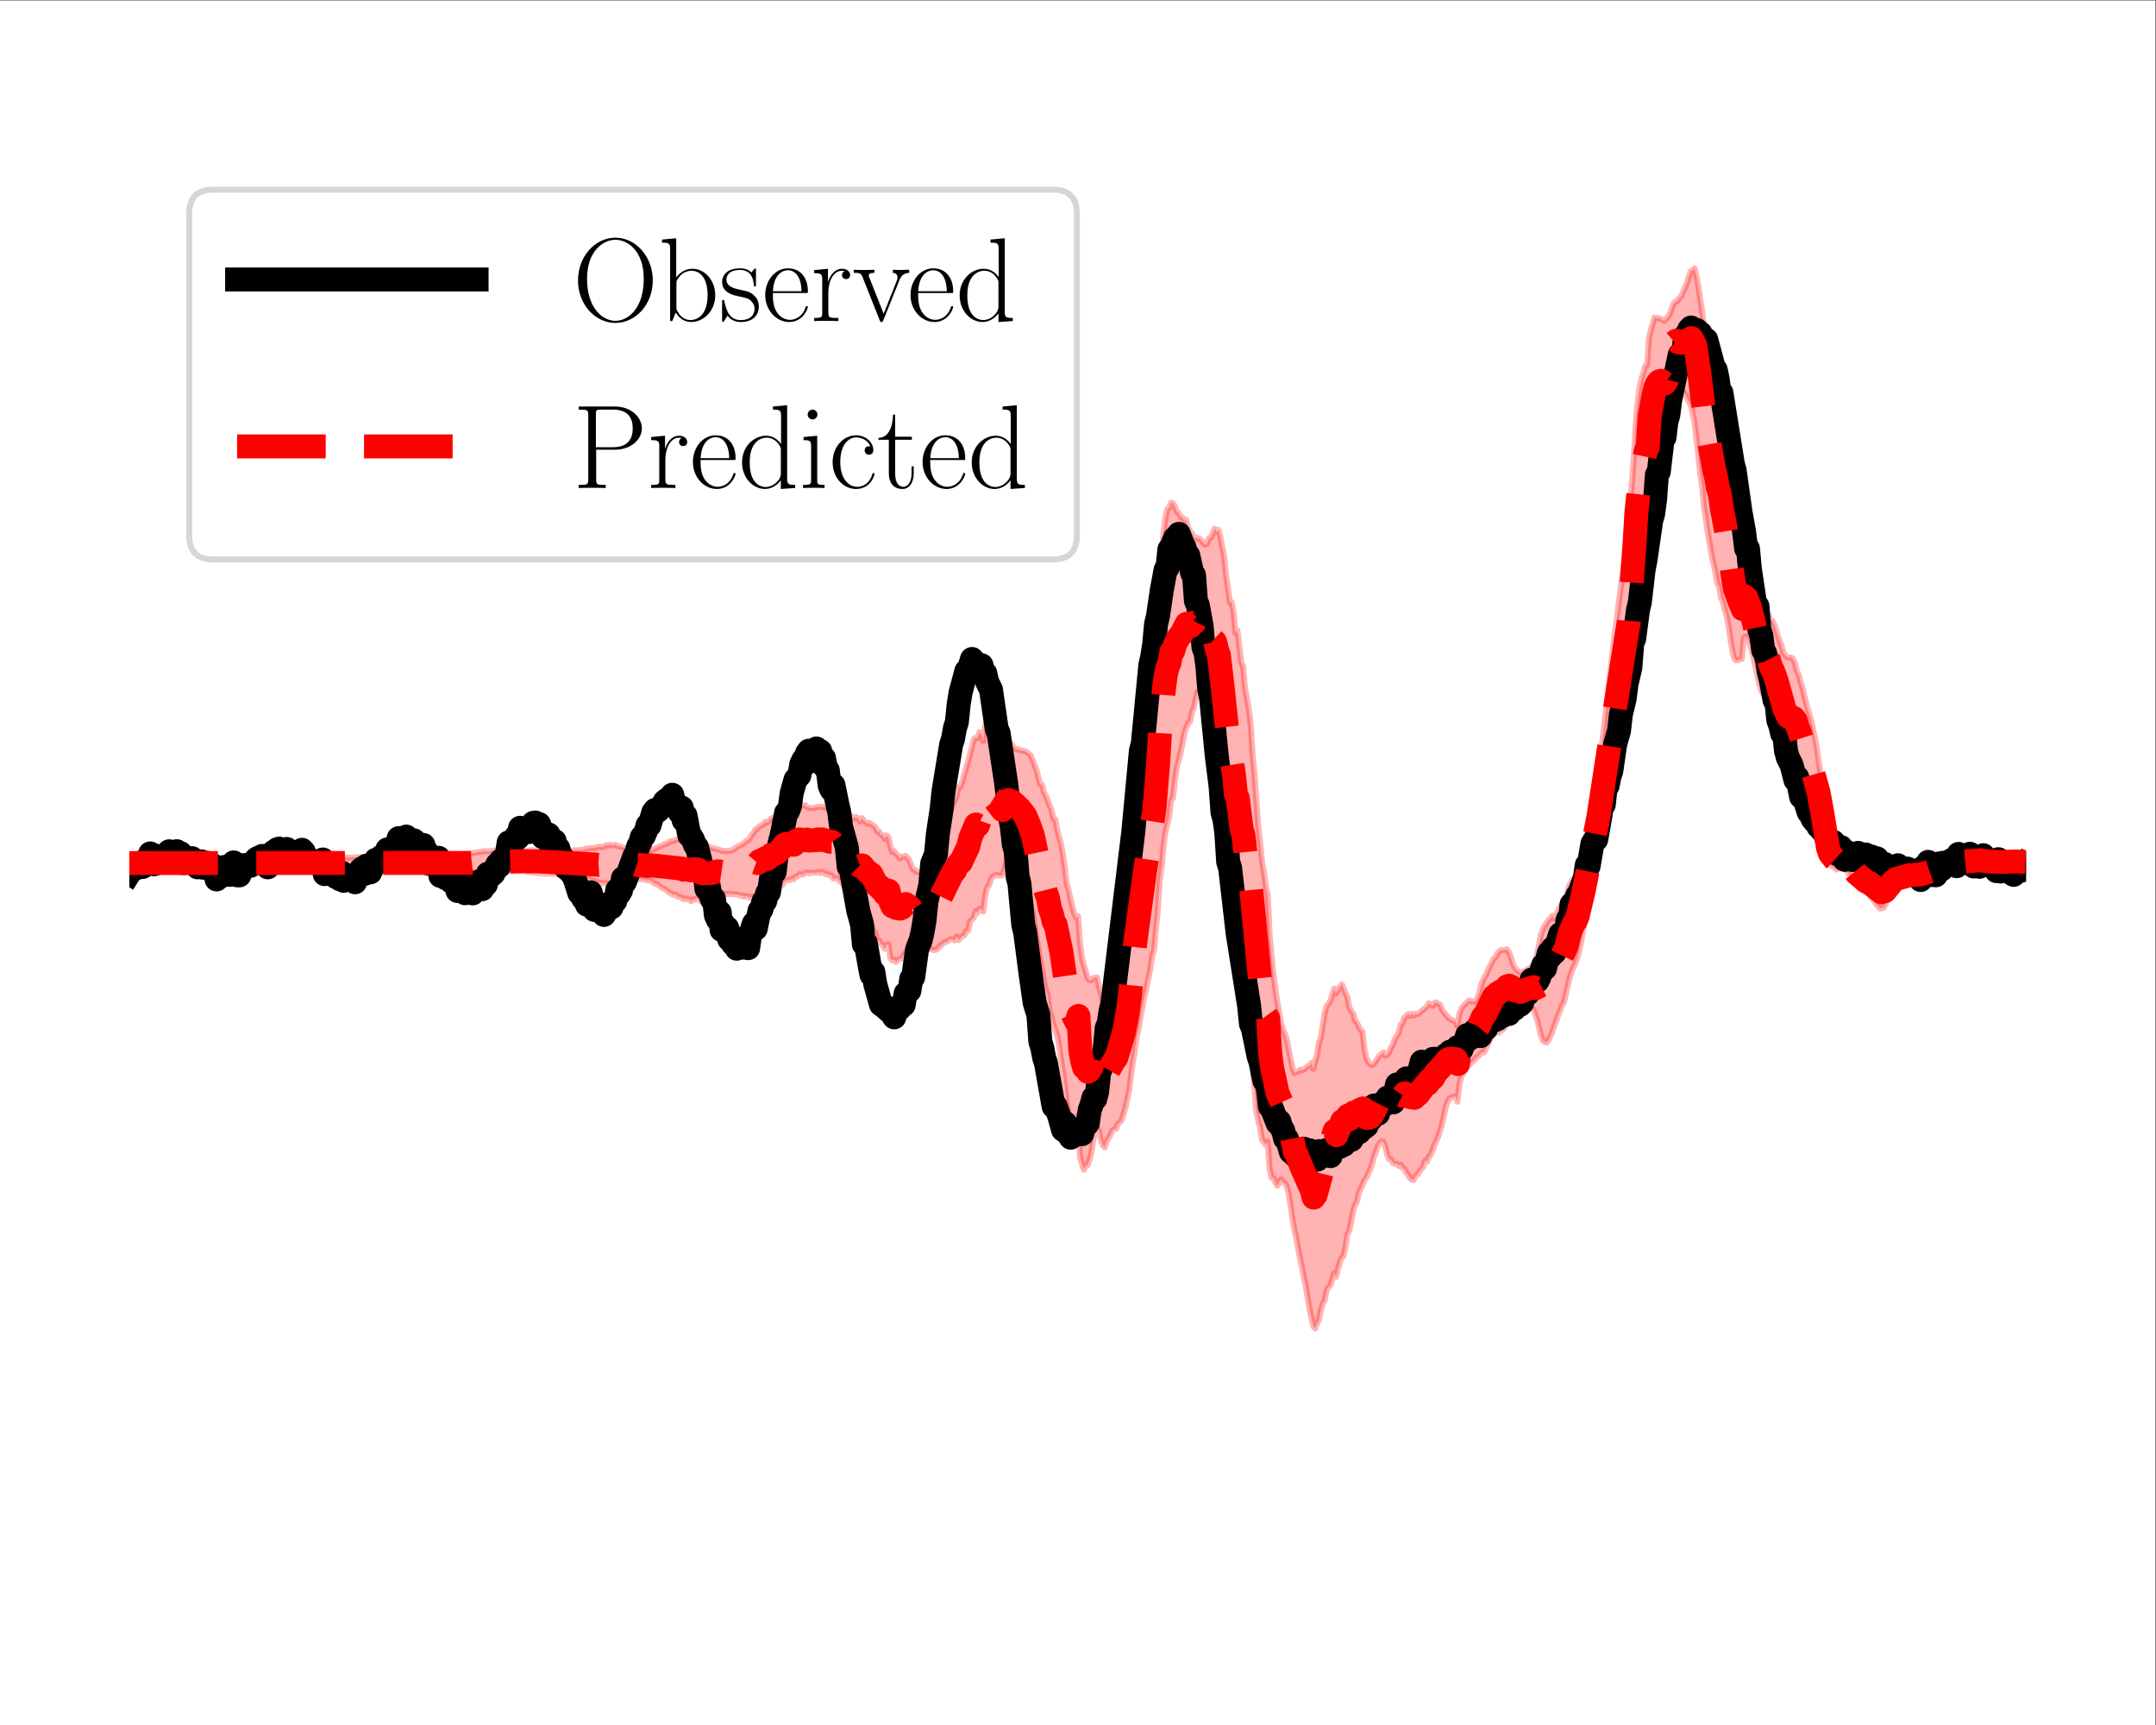 <?xml version="1.0" encoding="UTF-8" standalone="no"?>
<!-- Created with Inkscape (http://www.inkscape.org/) -->

<svg
   version="1.1"
   id="svg1"
   width="480"
   height="384"
   viewBox="0 0 480 384"
   xmlns="http://www.w3.org/2000/svg"
   xmlns:svg="http://www.w3.org/2000/svg">
  <rect x="0" y="0" width="480" height="384" fill="#333333" stroke="none"/>
  <defs
     id="defs1">
    <clipPath
       clipPathUnits="userSpaceOnUse"
       id="clipPath3">
      <path
         d="M 21.6,21.6 H 338.4 V 266.4 H 21.6 Z"
         id="path3" />
    </clipPath>
    <clipPath
       clipPathUnits="userSpaceOnUse"
       id="clipPath5">
      <path
         d="M 21.6,21.6 H 338.4 V 266.4 H 21.6 Z"
         id="path5" />
    </clipPath>
    <clipPath
       clipPathUnits="userSpaceOnUse"
       id="clipPath7">
      <path
         d="M 21.6,21.6 H 338.4 V 266.4 H 21.6 Z"
         id="path7" />
    </clipPath>
  </defs>
  <g
     id="g1">
    <path
       id="path1"
       d="M 0,0 H 360 V 288 H 0 Z"
       style="fill:#ffffff;fill-opacity:1;fill-rule:nonzero;stroke:none"
       transform="matrix(1.333,0,0,-1.333,0,384)" />
    <path
       id="path2"
       d="m 21.6,144.646 v -1.412 l 0.317,-0.005 0.317,-0.01 0.317,0.037 0.317,-0.026 0.317,0.006 0.317,-0.012 0.317,0.024 0.317,-0.014 0.317,-0.003 0.317,0.029 0.317,-0.024 0.317,-0.015 0.317,0.039 0.317,-0.021 0.317,-0.016 0.317,0.029 0.317,1.2e-4 0.317,-0.026 0.317,0.03 0.317,-0.009 0.317,-0.015 0.317,-0.006 0.317,0.005 0.317,0.005 0.317,0.001 0.317,0.017 0.317,-0.044 0.317,-7.5e-4 0.317,0.019 0.317,0.024 0.317,-0.006 0.317,-0.042 0.317,0.014 0.317,-0.065 0.317,0.057 0.317,-0.005 0.317,0.005 0.317,-0.009 0.317,0.006 0.317,-0.004 0.317,0.007 0.317,-0.009 0.317,-0.02 0.317,0.024 0.317,-0.03 0.317,-2.3e-4 0.317,0.02 0.317,-0.013 0.317,0.013 0.317,-0.028 0.317,-0.012 0.317,0.009 0.317,-0.019 0.317,0.007 0.317,-0.029 0.317,0.044 0.317,-0.017 0.317,-0.032 0.317,0.021 0.317,-0.026 0.317,0.027 0.317,1.3e-4 0.317,0.028 0.317,-0.038 0.317,0.003 0.317,0.017 0.317,-5.9e-4 0.317,0.037 0.317,-0.025 0.317,0.004 0.317,-1.4e-4 0.317,-0.003 0.317,-0.016 0.317,-0.002 0.317,0.007 0.317,0.002 0.317,-0.011 0.317,-0.036 0.317,0.013 0.317,-0.036 0.317,0.004 0.317,-0.012 0.317,-0.03 0.317,-0.016 0.317,-0.037 0.317,0.006 0.317,0.005 0.317,-0.023 0.317,0.004 0.317,-0.033 0.317,-0.006 0.317,0.005 0.317,-0.017 0.317,0.004 0.317,0.003 0.317,0.016 0.317,-0.027 0.317,0.022 0.317,0.01 0.317,-0.012 0.317,0.025 0.317,0.005 0.317,0.01 0.317,0.041 0.317,-0.018 0.317,-0.026 0.317,0.011 0.317,-0.022 0.317,0.015 0.317,-0.028 0.317,0.041 0.317,-0.015 0.317,-0.02 0.317,-0.02 0.317,-0.011 0.317,0.02 0.317,-0.03 0.317,-0.03 0.317,0.004 0.317,0.018 0.317,-0.012 0.317,10e-4 0.317,0.011 0.317,-0.032 0.317,0.048 0.317,0.007 0.317,-0.017 0.317,0.039 0.317,-0.001 0.317,-0.002 0.317,-0.029 0.317,-0.004 0.317,-0.023 0.317,0.021 0.317,-0.033 0.317,0.002 0.317,-0.005 0.317,0.009 0.317,-0.067 0.317,-0.042 0.317,-0.003 0.317,-0.066 0.317,-0.002 0.317,-0.041 0.317,-0.065 0.317,-0.005 0.317,-0.013 0.317,-0.047 0.317,0.04 0.317,-0.024 0.317,-0.095 0.317,0.028 0.317,0.057 0.317,-0.059 0.317,0.013 0.317,-0.028 0.317,0.019 0.317,0.09 0.317,0.041 0.317,0.012 0.317,-0.003 0.317,0.019 0.317,-0.009 0.317,0.042 0.317,-0.005 0.317,0.034 0.317,0.014 0.317,0.019 0.317,-0.025 0.317,0.027 0.317,-0.052 0.317,0.004 0.317,0.006 0.317,-0.045 0.317,-0.037 0.317,-0.047 0.317,-0.066 0.317,-8.5e-4 0.317,-0.056 0.317,-0.016 0.317,0.018 0.317,-0.047 0.317,-0.054 0.317,0.034 0.317,-0.106 0.317,0.042 0.317,-0.072 0.317,0.065 0.317,0.006 0.317,-0.037 0.317,0.008 0.317,0.088 0.317,0.023 0.317,0.064 0.317,-0.009 0.317,0.038 0.317,0.013 0.317,0.065 0.317,-0.063 0.317,0.103 0.317,-0.006 0.317,-0.073 0.317,0.095 0.317,0.003 0.317,-0.086 0.317,0.031 0.317,-0.008 0.317,0.035 0.317,-0.11 0.317,-0.022 0.317,-0.031 0.317,-0.031 0.317,-0.074 0.317,-0.047 0.317,0.043 0.317,-0.111 0.317,-0.011 0.317,-0.049 0.317,-0.014 0.317,0.051 0.317,-0.017 L 92,142.132 l 0.317,0.012 0.317,-0.026 0.317,-0.011 0.317,0.006 0.317,-0.043 0.317,0.034 0.317,-0.09 0.317,-0.001 0.317,0.068 0.317,-0.067 0.317,-0.097 0.317,-0.059 0.317,0.005 0.317,-0.029 0.317,-0.138 0.317,-0.071 0.317,-0.136 0.317,-0.064 0.317,-0.005 0.317,-0.136 0.317,-0.137 0.317,-0.14 0.317,-0.064 0.317,-0.116 0.317,-0.143 0.317,0.026 0.317,-0.114 0.317,-0.025 0.317,0.045 0.317,-0.079 0.317,0.026 0.317,-0.02 0.317,0.035 0.317,0.008 0.317,-0.026 0.317,0.22 0.317,-0.222 0.317,0.165 0.317,-0.02 0.317,0.174 0.317,0.163 0.317,0.037 0.317,-0.047 0.317,0.136 0.317,0.109 0.317,-0.063 0.317,0.077 0.317,-0.02 0.317,-0.037 0.317,-0.02 0.317,-0.197 0.317,0.102 0.317,-0.147 0.317,-0.296 0.317,-0.205 0.317,-0.037 0.317,-0.231 0.317,-0.261 0.317,-0.258 0.317,-0.06 0.317,-0.207 0.317,-0.336 0.317,-0.096 0.317,-0.283 0.317,-0.05 0.317,0.022 0.317,-0.374 0.317,0.02 0.317,-0.143 0.317,-0.281 0.317,0.15 0.317,-0.116 0.317,-0.111 0.317,-0.253 0.317,0.344 0.317,-0.082 0.317,0.244 0.317,-0.087 0.317,-0.453 0.317,-0.055 0.317,0.09 0.317,0.184 0.317,0.142 0.317,-0.021 0.317,0.283 0.317,0.4 0.317,0.156 0.317,0.195 0.317,-0.038 0.317,0.112 0.317,-0.105 0.317,-0.062 0.317,-0.023 0.317,-0.016 0.317,0.072 0.317,-0.127 0.317,0.012 0.317,-0.012 0.317,-0.106 0.317,-0.124 0.317,0.055 0.317,-0.222 0.317,0.112 0.317,-0.048 0.317,-0.279 0.317,0.237 0.317,0.051 0.317,0.131 0.317,-0.304 0.317,0.348 0.317,-0.181 0.317,0.21 0.317,0.11 0.317,-0.171 0.317,0.382 0.317,0.37 0.317,-0.185 0.317,0.243 0.317,0.072 0.317,0.158 0.317,0.543 0.317,0.132 0.317,0.551 0.317,0.213 0.317,0.103 0.317,-0.02 0.317,0.178 0.317,-0.042 0.317,0.418 0.317,0.04 0.317,0.4 0.317,-0.088 0.317,0.013 0.317,0.253 0.317,0.123 0.317,-0.142 0.317,0.046 0.317,0.05 0.317,-0.006 0.317,-0.007 0.317,0.15 0.317,-0.205 0.317,0.183 0.317,-0.156 0.317,-0.221 0.317,0.04 0.317,-0.226 0.317,-0.003 0.317,-0.547 0.317,0.083 0.317,0.02 0.317,-0.429 0.317,-0.201 0.317,-0.394 0.317,-0.449 0.317,-0.385 0.317,-0.987 0.317,-0.59 0.317,-0.223 0.317,-0.714 0.317,-0.311 0.317,-0.422 0.317,-0.351 0.317,-0.338 0.317,-0.421 0.317,-0.197 0.317,-0.691 0.317,-0.402 0.317,-0.296 0.317,-0.898 0.317,-0.451 0.317,-1.168 0.317,-0.105 0.317,-0.587 0.317,-0.199 0.317,-0.618 0.317,0.697 0.317,0.068 0.317,-2.292 0.317,-0.396 0.317,0.139 0.317,-0.411 0.317,0.39 0.317,0.142 0.317,0.012 0.317,0.589 0.317,0.523 0.317,-0.137 0.317,0.042 0.317,-0.134 0.317,-0.238 0.317,-0.131 0.317,0.253 0.317,0.39 0.317,0.014 0.317,0.164 0.317,0.116 0.317,0.194 0.317,0.259 0.317,-0.137 0.317,-0.276 0.317,-0.077 0.317,0.056 0.317,0.224 0.317,0.42 0.317,0.176 0.317,0.335 0.317,0.16 0.317,0.076 0.317,0.279 0.317,0.161 0.317,-0.089 0.317,-0.165 0.317,0.722 0.317,-0.654 0.317,0.36 0.317,0.33 0.317,0.073 0.317,0.756 0.317,0.022 0.317,1.527 0.317,0.344 0.317,0.289 0.317,1.125 0.317,-0.264 0.317,0.672 0.317,-0.051 0.317,-0.412 0.317,2.675 0.317,1.316 0.317,0.367 0.317,0.99 0.317,0.476 0.317,0.14 0.317,0.185 0.317,-0.129 0.317,-0.013 0.317,0.03 0.317,0.945 0.317,1.069 0.317,0.741 0.317,0.077 0.317,0.019 0.317,-0.036 0.317,-0.368 0.317,-0.493 0.317,-0.582 0.317,-0.643 0.317,-0.556 0.317,-1.016 0.317,-1.573 0.317,-1.029 0.317,-1.203 0.317,-1.357 0.317,-1.807 0.317,-2.318 0.317,-1.992 0.317,-2.039 0.317,-1.747 0.317,-1.632 0.317,-1.595 0.317,-0.966 0.317,-2.594 0.317,-1.033 0.317,-1.216 0.317,-0.841 0.317,-1.008 0.317,-1.626 0.317,-2.319 0.317,-2.105 0.317,-2.409 0.317,-2.733 0.317,-1.758 0.317,-1.481 0.317,0.004 0.317,-0.564 0.317,-0.146 0.317,1.849 0.317,-6.942 0.317,-1.165 0.317,-0.993 0.317,0.664 0.317,0.108 0.317,0.851 0.317,1.261 0.317,2.133 0.317,1.419 0.317,0.672 0.317,-0.561 0.317,-1.634 0.317,-0.793 0.317,-0.38 0.317,0.941 0.317,0.615 0.317,0.497 0.317,0.722 0.317,0.276 0.317,0.045 0.317,0.833 0.317,0.26 0.317,0.441 0.317,0.99 0.317,1.078 0.317,1.488 0.317,1.475 0.317,2.676 0.317,2.022 0.317,1.96 0.317,2.307 0.317,1.259 0.317,2.132 0.317,1.572 0.317,1.69 0.317,1.36 0.317,1.51 0.317,1.541 0.317,2.226 0.317,1.038 0.317,3.283 0.317,3.371 0.317,4.925 0.317,2.161 0.317,3.495 0.317,2.511 0.317,1.22 0.317,1.252 0.317,2.728 0.317,0.398 0.317,2.81 0.317,2.29 0.317,1.192 0.317,1.281 0.317,1.512 0.317,1.761 0.317,0.905 0.317,0.746 0.317,0.297 0.317,1.577 0.317,0.724 0.317,1.425 0.317,1.281 0.317,-0.004 0.317,-0.424 0.317,-1.639 0.317,-1.842 0.317,-1.035 0.317,-1.554 0.317,-1.775 0.317,-0.782 0.317,-1.422 0.317,-2.185 0.317,-2.036 0.317,-3.354 0.317,-4.483 0.317,-3.586 0.317,-3.711 0.317,-3.444 0.317,-3.133 0.317,-2.355 0.317,-2.238 0.317,-2.996 0.317,-1.856 0.317,-2.464 0.317,-2.438 0.317,-1.43 0.317,-2.272 0.317,-1.715 0.317,-1.994 0.317,-1.938 0.317,-1.968 0.317,-3.959 0.317,-4.101 0.317,-1.547 0.317,-1.168 0.317,-1.995 0.317,-0.339 0.317,-0.514 0.317,0.559 0.317,-4.587 0.317,-1.453 0.317,0.009 0.317,-0.789 0.317,-0.526 0.317,0.492 0.317,0.591 0.317,-0.555 0.317,-0.053 0.317,-0.58 0.317,-1.218 0.317,-1.871 0.317,-2.351 0.317,-1.745 0.317,-1.344 0.317,-1.846 0.317,-1.617 0.317,-1.516 0.317,-1.632 0.317,-1.491 0.317,-1.955 0.317,-1.856 0.317,-1.468 0.317,-1.451 0.317,-0.399 0.317,0.904 0.317,0.493 0.317,1.754 0.317,0.955 0.317,0.583 0.317,1.605 0.317,0.643 0.317,0.279 0.317,0.885 0.317,1.186 0.317,-0.688 0.317,1.301 0.317,1.212 0.317,0.734 0.317,0.286 0.317,1.546 0.317,2.079 0.317,0.58 0.317,1.559 0.317,1.639 0.317,1.094 0.317,0.522 0.317,1.442 0.317,0.797 0.317,0.594 0.317,0.802 0.317,0.388 0.317,0.723 0.317,0.688 0.317,0.903 0.317,1.177 0.317,0.834 0.317,0.916 0.317,0.533 0.317,0.324 0.317,-0.143 0.317,-0.789 0.317,-1.328 0.317,-0.753 0.317,-0.01 0.317,-0.586 0.317,-0.16 0.317,0.033 0.317,-0.378 0.317,0.239 0.317,-0.599 0.317,-0.121 0.317,-0.601 0.317,-0.416 0.317,-0.555 0.317,-0.259 0.317,-0.034 0.317,0.704 0.317,0.172 0.317,0.588 0.317,0.325 0.317,0.439 0.317,1.025 0.317,-0.196 0.317,0.862 0.317,0.332 0.317,0.854 0.317,0.834 0.317,0.598 0.317,0.842 0.317,0.939 0.317,1.165 0.317,1.407 0.317,1.466 0.317,0.849 0.317,0.474 0.317,0.114 0.317,0.1 0.317,0.058 0.317,-0.904 0.317,2.914 0.317,1.188 0.317,0.637 0.317,0.473 0.317,0.495 0.317,0.385 0.317,0.35 0.317,0.284 0.317,0.274 0.317,0.411 0.317,0.207 0.317,0.377 0.317,0.314 0.317,-0.071 0.317,0.656 0.317,0.59 0.317,0.836 0.317,0.506 0.317,0.547 0.317,0.148 0.317,0.124 0.317,-0.077 0.317,0.293 0.317,0.23 0.317,0.344 0.317,0.684 0.317,0.618 0.317,0.501 0.317,0.414 0.317,0.053 0.317,0.384 0.317,0.05 0.317,0.034 0.317,0.269 0.317,0.159 0.317,0.043 0.317,0.092 0.317,-0.022 0.317,-0.106 0.317,-0.142 0.317,-0.879 0.317,-0.87 0.317,-1.259 0.317,-1.32 0.317,-0.868 0.317,-0.257 0.317,-0.118 0.317,0.42 0.317,0.599 0.317,0.74 0.317,0.96 0.317,0.804 0.317,0.954 0.317,0.724 0.317,0.975 0.317,0.421 0.317,1.172 0.317,1.54 0.317,1.288 0.317,1.053 0.317,0.816 0.317,0.597 0.317,0.772 0.317,1.241 0.317,1.43 0.317,1.645 0.317,1.801 0.317,1.545 0.317,1.455 0.317,1.446 0.317,1.592 0.317,1.513 0.317,1.638 0.317,1.758 0.317,1.925 0.317,1.781 0.317,1.571 0.317,1.586 0.317,1.336 0.317,1.159 0.317,1.842 0.317,1.332 0.317,1.327 0.317,1.354 0.317,1.25 0.317,1.34 0.317,1.281 0.317,1.042 0.317,1.84 0.317,1.996 0.317,3.827 0.317,4.819 0.317,4.828 0.317,5.392 0.317,2.935 0.317,2.888 0.317,1.79 0.317,1.935 0.317,1.496 0.317,0.926 0.317,5.676 0.317,2.772 0.317,1.79 0.317,1.681 0.317,1.469 0.317,0.825 0.317,0.254 0.317,-0.302 0.317,-0.237 0.317,0.634 0.317,2.147 0.317,3.293 0.317,3.276 0.317,1.472 0.317,0.222 0.317,-0.529 0.317,-0.734 0.317,-0.198 0.317,-0.522 0.317,-0.357 0.317,-0.589 0.317,-0.703 0.317,-0.52 0.317,-1.391 0.317,-1.427 0.317,-2.825 0.317,-2.7 0.317,-3.124 0.317,-2.191 0.317,-3.465 0.317,-1.97 0.317,-2.275 0.317,-1.775 0.317,-1.98 0.317,-1.358 0.317,-1.41 0.317,-1.852 0.317,-0.598 0.317,-1.94 0.317,-0.681 0.317,-1.379 0.317,-0.974 0.317,-1.69 0.317,-2.279 0.317,-1.775 0.317,-1.368 0.317,-0.283 0.317,0.041 0.317,0.118 0.317,0.112 0.317,3.514 0.317,0.235 0.317,-0.399 0.317,-0.714 0.317,-1.019 0.317,-1.305 0.317,-1.411 0.317,-1.546 0.317,-1.303 0.317,-1.156 0.317,-0.693 0.317,-0.422 0.317,-0.725 0.317,-0.924 0.317,-1.554 0.317,-0.853 0.317,-1.129 0.317,-0.983 0.317,-1.544 0.317,-1.074 0.317,-1.35 0.317,-1.178 0.317,-0.81 0.317,-1.2 0.317,0.172 0.317,-0.265 0.317,-0.054 0.317,-0.161 0.317,-1.013 0.317,-0.818 0.317,-0.78 0.317,-0.692 0.317,-1.047 0.317,-0.645 0.317,-0.516 0.317,-0.506 0.317,-0.828 0.317,-0.671 0.317,-0.515 0.317,-0.676 0.317,-0.849 0.317,-0.984 0.317,-1.067 0.317,-1.287 0.317,-0.91 0.317,-0.566 0.317,-0.304 0.317,-0.211 0.317,-0.244 0.317,-0.212 0.317,0.85 0.317,-0.149 0.317,-0.227 0.317,-0.337 0.317,-0.292 0.317,-0.379 0.317,-0.384 0.317,-0.393 0.317,-0.323 0.317,-0.358 0.317,-0.256 0.317,-0.327 0.317,-0.365 0.317,-0.433 0.317,-0.33 0.317,-0.217 0.317,-0.202 0.317,-0.433 0.317,-0.418 0.317,-0.405 0.317,-0.502 0.317,-0.283 0.317,-0.371 0.317,0.111 0.317,0.138 0.317,0.628 0.317,0.711 0.317,0.63 0.317,0.393 0.317,0.448 0.317,0.337 0.317,0.138 0.317,0.131 0.317,0.181 0.317,0.195 0.317,0.066 0.317,0.159 0.317,0.113 0.317,0.085 0.317,0.099 0.317,0.016 0.317,0.141 0.317,0.058 0.317,0.023 0.317,0.074 0.317,0.156 0.317,0.155 0.317,0.118 0.317,0.135 0.317,0.124 0.317,0.708 0.317,0.064 0.317,0.07 0.317,0.044 0.317,0.072 0.317,0.077 0.317,0.065 0.317,0.06 0.317,0.044 0.317,0.035 0.317,0.06 0.317,0.01 0.317,0.019 0.317,0.078 0.317,0.015 0.317,0.019 0.317,0.02 0.317,0.058 0.317,0.045 0.317,4e-5 0.317,0.018 0.317,0.039 0.317,0.014 0.317,0.028 0.317,-0.027 0.317,-0.025 0.317,0.026 0.317,-0.02 0.317,-0.004 0.317,0.025 0.317,-0.048 0.317,0.003 0.317,-0.007 0.317,0.01 0.317,-0.036 0.317,0.042 0.317,-0.011 0.317,0.01 0.317,-0.018 0.317,0.015 0.317,-0.004 0.317,0.016 0.317,-0.013 0.317,0.036 0.317,0.007 0.317,-0.029 0.317,-0.013 0.317,0.015 0.317,-0.048 v 1.403 0 l -0.317,0.05 -0.317,0.027 -0.317,-0.007 -0.317,0.01 -0.317,0.014 -0.317,-0.036 -0.317,-0.026 -0.317,-0.015 -0.317,-0.037 -0.317,-0.001 -0.317,0.029 -0.317,-0.042 -0.317,6.2e-4 -0.317,0.001 -0.317,0.035 -0.317,0.012 -0.317,-10e-4 -0.317,0.002 -0.317,0.054 -0.317,0.066 -0.317,0.021 -0.317,0.098 -0.317,0.115 -0.317,0.123 -0.317,0.099 -0.317,-0.034 -0.317,-0.045 -0.317,-0.035 -0.317,-0.08 -0.317,-0.074 -0.317,-0.096 -0.317,-0.02 -0.317,-0.048 -0.317,-0.034 -0.317,-0.05 -0.317,-0.08 -0.317,-0.064 -0.317,-0.011 -0.317,-0.088 -0.317,-0.062 -0.317,-0.059 -0.317,-0.11 -0.317,-0.077 -0.317,-0.077 -0.317,-0.109 -0.317,-0.078 -0.317,-0.082 -0.317,-0.05 -0.317,-0.445 -0.317,-0.07 -0.317,-0.046 -0.317,-0.103 -0.317,-0.102 -0.317,-0.085 -0.317,-0.095 -0.317,-0.043 -0.317,0.046 -0.317,0.078 -0.317,-0.008 -0.317,0.057 -0.317,-0.003 -0.317,0.016 -0.317,-0.062 -0.317,-0.033 -0.317,-0.024 -0.317,-0.117 -0.317,0.049 -0.317,-0.063 -0.317,-0.179 -0.317,-0.056 -0.317,-0.096 -0.317,-0.164 -0.317,-0.286 -0.317,-0.19 -0.317,-0.016 -0.317,-0.08 -0.317,0.086 -0.317,0.035 -0.317,0.07 -0.317,0.191 -0.317,0.129 -0.317,0.113 -0.317,0.077 -0.317,0.047 -0.317,0.119 -0.317,0.2 -0.317,0.157 -0.317,0.18 -0.317,0.327 -0.317,0.267 -0.317,0.344 -0.317,0.322 -0.317,0.42 -0.317,0.599 -0.317,0.56 -0.317,0.594 -0.317,0.514 -0.317,0.661 -0.317,-2.407 -0.317,0.339 -0.317,0.346 -0.317,0.517 -0.317,0.61 -0.317,1.259 -0.317,2.302 -0.317,2.875 -0.317,3.231 -0.317,2.906 -0.317,2.164 -0.317,2.134 -0.317,1.418 -0.317,1.486 -0.317,1.294 -0.317,1.037 -0.317,1.068 -0.317,1.278 -0.317,1.427 -0.317,0.908 -0.317,1.31 -0.317,0.555 -0.317,1.347 -0.317,0.71 -0.317,0.266 -0.317,-0.005 -0.317,0.03 -0.317,0.314 -0.317,0.362 -0.317,1.136 -0.317,0.869 -0.317,0.841 -0.317,1.114 -0.317,0.91 -0.317,0.577 -0.317,0.189 -0.317,0.806 -0.317,0.31 -0.317,-0.881 -0.317,-0.659 -0.317,0.022 -0.317,0.818 -0.317,1.41 -0.317,1.604 -0.317,1.613 -0.317,1.491 -0.317,1.301 -0.317,1.163 -0.317,1.102 -0.317,0.803 -0.317,-0.782 -0.317,1.771 -0.317,1.597 -0.317,1.438 -0.317,1.833 -0.317,2.142 -0.317,2.288 -0.317,2.734 -0.317,2.739 -0.317,2.469 -0.317,2.326 -0.317,2.2 -0.317,2.69 -0.317,1.471 -0.317,1.771 -0.317,1.209 -0.317,2.17 -0.317,1.004 -0.317,2.164 -0.317,1.577 -0.317,1.316 -0.317,2.502 -0.317,2.04 -0.317,2.136 -0.317,1.724 -0.317,1.229 -0.317,-0.294 -0.317,-0.184 -0.317,-0.963 -0.317,-1.036 -0.317,-0.695 -0.317,-0.764 -0.317,-0.728 -0.317,-0.25 -0.317,-0.589 -0.317,-0.038 -0.317,-0.352 -0.317,-0.784 -0.317,-0.915 -0.317,-0.543 -0.317,-0.325 -0.317,-0.295 -0.317,0.172 -0.317,0.186 -0.317,0.07 -0.317,0.072 -0.317,0.059 -0.317,-0.954 -0.317,-1.203 -0.317,-1.242 -0.317,-4.572 -0.317,-0.136 -0.317,-1.194 -0.317,-0.996 -0.317,-1.439 -0.317,-2.509 -0.317,-3.587 -0.317,-5.431 -0.317,-4.592 -0.317,-3.501 -0.317,-3.974 -0.317,-2.202 -0.317,-3.383 -0.317,-2.207 -0.317,-2.329 -0.317,-2.38 -0.317,-2.653 -0.317,-2.15 -0.317,-2.858 -0.317,-2.593 -0.317,-2.792 -0.317,-2.741 -0.317,-2.833 -0.317,-2.689 -0.317,-2.9 -0.317,-2.233 -0.317,-2.328 -0.317,-1.873 -0.317,-1.819 -0.317,-1.632 -0.317,-1.608 -0.317,-1.539 -0.317,-1.421 -0.317,-1.474 -0.317,-1.319 -0.317,-1.38 -0.317,-1.025 -0.317,-1.186 -0.317,-0.673 -0.317,-0.256 -0.317,-0.509 -0.317,-0.537 -0.317,-1.03 -0.317,-1.148 -0.317,-0.408 -0.317,-0.674 -0.317,-0.339 -0.317,-0.623 -0.317,-0.842 -0.317,-0.511 -0.317,0.523 -0.317,-0.471 -0.317,-0.262 -0.317,-0.533 -0.317,-0.458 -0.317,-0.581 -0.317,-0.911 -0.317,-1.668 -0.317,-1.572 -0.317,-1.193 -0.317,-0.598 -0.317,-0.328 -0.317,-0.193 -0.317,-0.191 -0.317,-0.2 -0.317,-0.159 -0.317,-0.101 -0.317,-0.122 -0.317,0.265 -0.317,0.229 -0.317,0.531 -0.317,0.73 -0.317,0.988 -0.317,0.778 -0.317,0.433 -0.317,-0.143 -0.317,-0.034 -0.317,0.03 -0.317,-0.222 -0.317,-0.436 -0.317,-0.615 -0.317,-0.175 -0.317,-0.755 -0.317,-0.536 -0.317,-0.777 -0.317,-0.666 -0.317,-0.523 -0.317,-0.684 -0.317,-1.168 -0.317,-1.199 -0.317,-0.591 -0.317,-0.313 -0.317,0.049 -0.317,0.126 -0.317,0.021 -0.317,-0.314 -0.317,-0.267 -0.317,-0.351 -0.317,-0.451 -0.317,-0.809 -0.317,-2.039 -0.317,0.726 -0.317,0.168 -0.317,0.132 -0.317,0.126 -0.317,0.34 -0.317,0.346 -0.317,0.464 -0.317,0.289 -0.317,0.941 -0.317,0.171 -0.317,0.225 -0.317,-0.013 -0.317,-0.557 -0.317,0.258 -0.317,0.213 -0.317,-0.524 -0.317,-0.304 -0.317,-0.26 -0.317,-0.196 -0.317,-0.358 -0.317,-0.212 -0.317,0.101 -0.317,-0.317 -0.317,0.316 -0.317,-0.397 -0.317,0.347 -0.317,-0.357 -0.317,-0.26 -0.317,-0.972 -0.317,-0.278 -0.317,-1.328 -0.317,-0.501 -0.317,-0.475 -0.317,-0.922 -0.317,-0.531 -0.317,-0.749 -0.317,-0.407 -0.317,-0.226 -0.317,0.576 -0.317,-0.25 -0.317,-0.242 -0.317,-0.492 -0.317,-0.454 -0.317,-0.435 -0.317,-0.199 -0.317,0.084 -0.317,0.384 -0.317,0.674 -0.317,1.36 -0.317,3.022 -0.317,0.307 -0.317,0.493 -0.317,0.731 -0.317,0.384 -0.317,1.146 -0.317,0.47 -0.317,0.504 -0.317,1.766 -0.317,0.595 -0.317,0.876 -0.317,0.638 -0.317,-0.45 -0.317,-0.542 -0.317,-0.485 -0.317,0.783 -0.317,-0.994 -0.317,-1.132 -0.317,-0.429 -0.317,-0.42 -0.317,-1.143 -0.317,-1.97 -0.317,-2.097 -0.317,-0.779 -0.317,-2.108 -0.317,-1.062 -0.317,-1.28 -0.317,1.012 -0.317,-0.516 -0.317,-0.083 -0.317,-0.252 -0.317,-0.258 -0.317,-0.147 -0.317,0.128 -0.317,-0.296 -0.317,-0.093 -0.317,-0.189 -0.317,0.911 -0.317,1.45 -0.317,1.626 -0.317,1.597 -0.317,0.99 -0.317,0.719 -0.317,1.089 -0.317,1.73 -0.317,1.875 -0.317,2 -0.317,2.434 -0.317,3.094 -0.317,3.486 -0.317,6.721 -0.317,1.428 -0.317,2.354 -0.317,1.733 -0.317,3.163 -0.317,2.787 -0.317,4.239 -0.317,4.49 -0.317,3.347 -0.317,4.924 -0.317,2.524 -0.317,1.883 -0.317,1.728 -0.317,3.615 -0.317,0.648 -0.317,2.683 -0.317,2.656 -0.317,-0.478 -0.317,3.421 -0.317,1.773 -0.317,-0.048 -0.317,2.458 -0.317,2.09 -0.317,3.181 -0.317,1.515 -0.317,1.667 -0.317,1.192 -0.317,-0.312 -0.317,0.528 -0.317,-0.838 -0.317,-0.681 -0.317,-0.05 -0.317,-0.942 -0.317,-0.17 -0.317,0.27 -0.317,0.431 -0.317,0.31 -0.317,-0.014 -0.317,0.24 -0.317,-0.069 -0.317,0.702 -0.317,0.442 -0.317,0.516 -0.317,1.35 -0.317,-0.324 -0.317,0.707 -0.317,0.055 -0.317,0.707 -0.317,0.195 -0.317,0.905 -0.317,0.486 -0.317,0.118 -0.317,-0.935 -0.317,-0.231 -0.317,-1.511 -0.317,-2.396 -0.317,-4.977 -0.317,-3.489 -0.317,-5.518 -0.317,-4.748 -0.317,-4.007 -0.317,-2.566 -0.317,-2.322 -0.317,-2.229 -0.317,-3.142 -0.317,-3.068 -0.317,-1.819 -0.317,-3.325 -0.317,-2.615 -0.317,-3.753 -0.317,-2.661 -0.317,-4.282 -0.317,-3.843 -0.317,-3.902 -0.317,-3.33 -0.317,-2.223 -0.317,-1.907 -0.317,-1.914 -0.317,-1.794 -0.317,-1.1 -0.317,-1.209 -0.317,-0.702 -0.317,-0.727 -0.317,-0.593 -0.317,-0.373 -0.317,-0.525 -0.317,0.241 -0.317,0.198 -0.317,1.443 -0.317,1.035 -0.317,1.51 -0.317,-0.044 -0.317,-0.031 -0.317,-0.395 -0.317,0.018 -0.317,0.347 -0.317,1.216 -0.317,0.948 -0.317,1.259 -0.317,2.412 -0.317,4.485 -0.317,-0.262 -0.317,0.733 -0.317,1.059 -0.317,1.337 -0.317,1.531 -0.317,1.019 -0.317,2.651 -0.317,2.316 -0.317,1.752 -0.317,1.031 -0.317,1.27 -0.317,1.756 -0.317,0.105 -0.317,1.463 -0.317,0.659 -0.317,0.828 -0.317,0.871 -0.317,0.603 -0.317,1.258 -0.317,0.064 -0.317,1.192 -0.317,1.252 -0.317,0.8 -0.317,0.889 -0.317,0.667 -0.317,0.334 -0.317,0.208 -0.317,0.215 -0.317,0.071 -0.317,0.005 -0.317,0.182 -0.317,0.004 -0.317,0.128 -0.317,0.224 -0.317,0.497 -0.317,0.31 -0.317,0.218 -0.317,-0.225 -0.317,-0.417 -0.317,0.041 -0.317,0.772 -0.317,0.843 -0.317,0.734 -0.317,1.008 -0.317,0.522 -0.317,0.45 -0.317,-0.353 -0.317,0.086 -0.317,-0.725 -0.317,-2.703 -0.317,1.022 -0.317,0.49 -0.317,-1.026 -0.317,0.067 -0.317,-0.264 -0.317,-1.2 -0.317,-1.344 -0.317,-1.164 -0.317,-1.088 -0.317,-1.003 -0.317,-1.152 -0.317,-1.001 -0.317,0.067 -0.317,-1.488 -0.317,-0.839 -0.317,-0.574 -0.317,-0.991 -0.317,-1.034 -0.317,-1.091 -0.317,-1.313 -0.317,-1.062 -0.317,-1.185 -0.317,-1.412 -0.317,-0.682 -0.317,-1.123 -0.317,-0.388 -0.317,-0.417 -0.317,-0.291 -0.317,-0.276 -0.317,-0.206 -0.317,-0.011 -0.317,-0.005 -0.317,0.001 -0.317,0.081 -0.317,0.009 -0.317,0.426 -0.317,0.03 -0.317,0.666 -0.317,0.798 -0.317,0.498 -0.317,0.301 -0.317,-0.113 -0.317,-0.015 -0.317,-0.272 -0.317,0.493 -0.317,0.241 -0.317,0.432 -0.317,-0.112 -0.317,0.974 -0.317,1.5 -0.317,0.284 -0.317,-0.545 -0.317,0.622 -0.317,0.037 -0.317,0.567 -0.317,-0.052 -0.317,0.784 -0.317,0.236 -0.317,0.233 -0.317,0.221 -0.317,-0.197 -0.317,0.296 -0.317,0.289 -0.317,0.421 -0.317,-0.581 -0.317,0.555 -0.317,0.182 -0.317,-0.231 -0.317,0.226 -0.317,0.342 -0.317,0.013 -0.317,0.361 -0.317,0.166 -0.317,0.03 -0.317,0.243 -0.317,-0.129 -0.317,0.05 -0.317,0.281 -0.317,-0.21 -0.317,0.377 -0.317,0.006 -0.317,-0.038 -0.317,0.033 -0.317,0.114 -0.317,0.083 -0.317,0.013 -0.317,-0.005 -0.317,-0.086 -0.317,-0.109 -0.317,-0.049 -0.317,0.062 -0.317,0.014 -0.317,0.179 -0.317,0.256 -0.317,-0.021 -0.317,-0.148 -0.317,0.288 -0.317,0.15 -0.317,-0.283 -0.317,-0.799 -0.317,0.328 -0.317,-0.043 -0.317,8.5e-4 -0.317,0.225 -0.317,-0.042 -0.317,-0.512 -0.317,-0.265 -0.317,-0.247 -0.317,-0.43 -0.317,-0.297 -0.317,-0.011 -0.317,-0.147 -0.317,-0.4 -0.317,-0.246 -0.317,0.102 -0.317,-0.454 -0.317,-0.097 -0.317,-0.182 -0.317,-0.406 -0.317,-0.071 -0.317,-0.579 -0.317,-0.329 -0.317,-0.576 -0.317,-0.399 -0.317,-0.052 -0.317,-0.386 -0.317,-0.123 -0.317,-0.275 -0.317,-0.085 -0.317,-0.212 -0.317,-0.224 -0.317,-0.23 -0.317,-0.105 -0.317,-0.033 -0.317,-0.04 -0.317,0.006 -0.317,0.025 -0.317,-0.001 -0.317,0.155 -0.317,0.102 -0.317,0.092 -0.317,0.058 -0.317,0.049 -0.317,0.177 -0.317,0.041 -0.317,0.127 -0.317,0.187 -0.317,0.02 -0.317,0.175 -0.317,0.418 -0.317,0.153 -0.317,-0.103 -0.317,0.307 -0.317,-0.038 -0.317,-0.119 -0.317,0.079 -0.317,-0.032 -0.317,-0.035 -0.317,0.084 -0.317,0.012 -0.317,-0.008 -0.317,-0.058 -0.317,-0.165 -0.317,-0.045 -0.317,-0.021 -0.317,-0.282 -0.317,-0.178 -0.317,0.007 -0.317,-0.213 -0.317,-0.122 -0.317,-0.116 -0.317,-0.174 -0.317,-0.109 -0.317,-0.154 -0.317,-0.172 -0.317,-0.043 -0.317,-0.104 -0.317,-0.015 -0.317,-0.09 -0.317,0.136 -0.317,-0.031 -0.317,0.036 -0.317,0.145 -0.317,0.002 -0.317,0.139 -0.317,0.052 -0.317,0.114 -0.317,0.079 -0.317,-0.061 -0.317,0.095 -0.317,0.121 -0.317,0.055 -0.317,0.075 -0.317,0.204 -0.317,-0.114 -0.317,0.07 -0.317,0.032 -0.317,-0.096 -0.317,0.031 -0.317,-0.174 -0.317,-0.179 -0.317,0.099 -0.317,-0.016 -0.317,-0.085 -0.317,-0.147 -0.317,0.048 -0.317,-0.013 -0.317,-0.071 -0.317,-0.028 -0.317,-0.045 -0.317,-0.207 -0.317,0.019 -0.317,0.01 -0.317,-0.067 -0.317,0.056 -0.317,-0.029 -0.317,-0.126 -0.317,0.156 -0.317,0.004 -0.317,-0.101 -0.317,0.012 -0.317,0.029 -0.317,-0.015 -0.317,0.014 -0.317,0.075 -0.317,-0.028 -0.317,0.096 -0.317,0.053 -0.317,-0.003 -0.317,0.08 -0.317,-0.072 -0.317,-0.053 -0.317,-0.02 -0.317,-0.042 -0.317,0.011 -0.317,-0.07 -0.317,-0.003 -0.317,-0.016 -0.317,-0.014 -0.317,-0.065 -0.317,-0.049 -0.317,0.018 -0.317,-0.016 -0.317,-0.051 -0.317,0.007 -0.317,0.06 -0.317,-0.072 -0.317,0.017 -0.317,-0.034 -0.317,0.062 -0.317,0.053 -0.317,0.034 -0.317,-0.005 -0.317,0.096 -0.317,-0.063 -0.317,-0.027 -0.317,-0.004 -0.317,0.013 -0.317,-0.091 -0.317,-0.014 -0.317,-0.033 -0.317,0.005 -0.317,0.045 -0.317,-0.07 -0.317,-0.041 -0.317,-0.037 -0.317,-0.043 -0.317,-0.079 -0.317,-0.042 -0.317,-0.111 -0.317,-0.037 -0.317,-0.052 -0.317,-0.037 -0.317,-0.086 -0.317,0.01 -0.317,-0.043 -0.317,-0.021 -0.317,-0.12 -0.317,0.039 -0.317,-0.046 -0.317,-0.039 -0.317,0.009 -0.317,-0.016 -0.317,0.013 -0.317,0.004 -0.317,0.005 -0.317,0.023 -0.317,0.011 -0.317,0.13 -0.317,-0.032 -0.317,0.046 -0.317,-0.032 -0.317,0.006 -0.317,0.061 -0.317,0.012 -0.317,-0.015 -0.317,0.021 -0.317,0.017 -0.317,-0.094 -0.317,0.096 -0.317,-0.032 -0.317,-0.06 -0.317,-0.037 -0.317,-0.017 -0.317,-0.066 -0.317,0.017 -0.317,-0.021 -0.317,-0.06 -0.317,-0.019 -0.317,-0.034 -0.317,-0.013 -0.317,-0.063 -0.317,0.011 -0.317,-0.037 -0.317,0.01 -0.317,-0.039 -0.317,0.015 -0.317,-0.042 -0.317,0.003 -0.317,0.053 -0.317,-0.04 -0.317,0.043 -0.317,-0.039 -0.317,0.029 -0.317,-0.033 -0.317,-0.005 -0.317,0.037 -0.317,0.009 -0.317,-0.003 -0.317,-0.012 -0.317,-0.021 -0.317,-0.015 -0.317,-0.007 -0.317,0.006 -0.317,-0.012 -0.317,0.018 -0.317,-0.018 -0.317,-0.069 -0.317,0.022 -0.317,-0.004 -0.317,-0.027 -0.317,0.021 -0.317,-0.033 -0.317,0.028 -0.317,0.009 -0.317,-0.033 -0.317,0.016 -0.317,-0.022 -0.317,0.027 -0.317,-0.009 -0.317,-0.004 -0.317,-0.001 -0.317,0.035 -0.317,0.033 -0.317,-0.024 -0.317,0.014 -0.317,0.008 -0.317,-0.007 -0.317,-0.013 -0.317,0.005 -0.317,0.006 -0.317,-0.009 -0.317,-0.011 -0.317,-0.035 -0.317,-0.014 -0.317,0.029 -0.317,-0.044 -0.317,-0.017 -0.317,-0.008 -0.317,-0.018 -0.317,-0.032 -0.317,0.018 -0.317,-0.031 -0.317,-0.003 -0.317,-0.012 -0.317,0.022 -0.317,-0.028 -0.317,0.015 -0.317,-0.013 -0.317,0.015 -0.317,0.008 -0.317,-0.009 -0.317,0.015 -0.317,-0.009 -0.317,0.018 -0.317,0.009 -0.317,0.013 -0.317,0.005 -0.317,-0.044 -0.317,0.026 -0.317,0.008 -0.317,0.024 -0.317,-0.009 -0.317,-0.022 -0.317,0.016 -0.317,0.006 -0.317,-0.044 -0.317,0.008 -0.317,0.044 -0.317,-0.02 -0.317,-0.009 -0.317,0.004 -0.317,-0.059 -0.317,0.02 -0.317,-0.01 -0.317,-0.004 -0.317,0.01 -0.317,-0.011 -0.317,0.035 -0.317,0.002 -0.317,-0.002 -0.317,-0.036 -0.317,0.002 -0.317,0.05 -0.317,-0.015 -0.317,-0.009 -0.317,0.001 -0.317,-0.033 -0.317,0.01 -0.317,0.042 -0.317,-0.002 -0.317,-0.03 -0.317,0.013 -0.317,0.023 -0.317,-0.027 -0.317,-0.023 -0.317,0.025 -0.317,0.009 -0.317,-0.028 -0.317,0.012 -0.317,-0.003 -0.317,0.019 -0.317,-0.021 -0.317,-0.011 -0.317,0.028 -0.317,-0.016 -0.317,-0.015 -0.317,0.01 -0.317,-0.016 -0.317,0.014 -0.317,0.024 -0.317,0.002 -0.317,-0.02 -0.317,0.031 -0.317,0.005 -0.317,-0.024 -0.317,0.016 -0.317,-0.048 -0.317,0.04 -0.317,-0.005 z"
       style="fill:#ff0000;fill-opacity:0.3;fill-rule:nonzero;stroke:#ff0000;stroke-width:1;stroke-linecap:butt;stroke-linejoin:round;stroke-miterlimit:10;stroke-dasharray:none;stroke-opacity:0.3"
       transform="matrix(1.333,0,0,-1.333,0,384)"
       clip-path="url(#clipPath3)" />
    <path
       id="path4"
       d="m 21.6,142.25 0.317,0.504 0.317,0.884 0.317,-0.667 0.317,0.362 0.317,0.642 0.317,-0.653 0.317,-0.038 0.317,0.434 0.317,0.214 0.317,-0.037 0.317,1.656 0.317,-1.203 0.317,-0.615 0.317,1.441 0.317,-1.134 0.317,0.74 0.317,0.114 0.317,0.232 0.317,-1.068 0.317,0.667 0.317,1.183 0.317,-0.941 0.317,-0.539 0.317,0.337 0.317,1.158 0.317,-0.773 0.317,0.458 0.317,-1.641 0.317,-0.02 0.317,0.824 0.317,-0.647 0.317,-0.036 0.317,0.677 0.317,-0.771 0.317,0.219 0.317,-0.985 0.317,0.856 0.317,0.146 0.317,-1.07 0.317,0.526 0.317,0.29 0.951,-0.386 0.317,-1.005 0.317,-1.376 0.317,1.163 0.317,-0.714 0.317,1.015 0.317,0.613 0.317,-0.503 0.317,0.512 0.317,-1.324 0.317,0.75 0.317,1.329 0.634,-2.163 0.317,-0.004 0.634,1.711 0.317,-0.355 0.317,0.353 0.317,0.139 0.317,-0.234 0.634,0.505 0.317,0.638 0.317,0.196 0.317,-0.661 0.317,0.959 0.317,-0.728 0.317,0.298 0.317,-1.47 0.317,1.952 0.317,-0.631 0.317,1.263 0.317,-0.215 0.317,0.649 0.317,0.107 0.317,-0.427 0.317,-0.742 0.634,1.106 0.951,-0.964 0.317,9.2e-4 0.634,0.308 0.317,-0.543 0.317,1.062 0.317,-0.342 0.317,-0.852 0.317,-0.162 0.634,-0.737 0.317,0.116 0.317,-0.101 0.317,0.129 0.634,-0.59 0.317,0.917 0.317,-2.443 0.317,1.637 0.317,-1.612 0.317,0.402 0.317,0.756 0.317,-0.517 0.317,-1.166 0.317,0.494 0.317,-0.848 0.317,1.111 0.317,-1.365 0.634,0.714 0.317,-0.492 0.317,0.459 0.317,-0.074 0.317,-0.858 0.317,1.475 0.317,-0.064 0.317,0.701 0.317,0.276 0.317,-0.985 0.317,1.37 0.634,-1.121 0.634,1.513 0.317,0.598 0.317,-0.51 0.634,1.063 0.317,-0.027 0.317,-0.219 0.317,1.414 0.317,-0.386 0.317,0.28 0.317,0.445 0.317,-0.121 0.317,0.481 0.317,1.189 0.317,-1.373 0.317,0.453 0.317,0.064 0.317,1.112 0.317,-0.426 0.317,-0.131 0.317,-1.221 0.317,1.159 0.634,-1.758 0.317,0.185 0.317,0.626 0.317,0.175 0.317,-1.142 0.317,-0.082 0.317,-1.94 0.317,1.282 0.317,-1.314 0.317,0.513 0.317,-0.768 0.317,1.302 0.317,-3.034 0.317,0.864 0.317,-0.341 0.317,-0.944 0.317,1.098 0.634,-1.715 0.317,0.193 0.317,-0.166 0.317,-1.497 0.317,1.063 0.317,0.511 0.317,-0.5 0.317,-1.448 0.317,1.246 0.317,-0.666 0.317,1.117 0.317,-1.726 0.317,0.351 0.317,1.498 0.317,-0.859 0.317,1.089 0.317,-1.382 0.317,0.652 0.317,0.153 0.317,1.799 0.317,-0.528 0.634,0.567 0.634,1.513 0.317,-0.298 0.317,0.977 0.317,0.185 0.634,0.831 0.317,1.968 0.317,-0.601 0.317,0.279 0.317,0.87 0.317,0.499 0.317,-0.262 0.317,1.657 0.317,-0.67 0.317,0.288 0.317,-0.027 0.317,-0.297 0.317,0.006 0.317,0.512 0.317,1.007 0.317,0.058 0.317,-0.876 0.317,0.622 0.317,-0.847 0.317,-1.342 0.317,0.382 0.317,-0.287 0.317,0.358 L 92,146.907 l 0.317,0.055 0.317,0.679 0.317,-2.024 0.317,0.759 0.317,-1.583 0.317,0.128 0.634,-1.837 0.317,-0.169 0.634,-0.709 0.317,-0.462 0.317,-0.821 0.634,-1.988 0.317,0.43 0.317,-1.334 0.317,0.354 0.317,-1.394 0.317,1.442 0.317,0.62 0.317,-2.508 0.317,-0.434 0.317,1.303 0.634,-1.186 0.317,-0.052 0.317,-0.895 0.951,1.554 0.317,-0.285 0.317,1.099 0.317,-0.046 0.317,1.842 0.317,-0.621 0.317,0.557 0.317,2.033 0.317,-0.664 1.586,4.329 0.317,0.477 0.317,1.141 0.317,0.553 0.317,1.064 0.317,0.151 0.317,0.732 0.317,1.079 0.317,-0.045 0.634,2.184 0.317,0.407 0.317,-0.256 0.317,0.247 0.317,0.523 0.317,0.128 0.317,0.775 0.317,0.259 0.317,-0.821 0.317,0.59 0.317,1.08 0.317,-1.307 0.317,-0.789 0.317,0.292 0.317,-1.17 0.317,0.833 0.317,-2.131 0.317,0.801 0.634,-3.325 0.317,-0.22 0.317,-0.55 0.317,-0.831 0.317,-0.352 0.951,-3.733 0.317,-0.329 0.317,-2.881 0.317,0.871 0.317,-1.839 0.317,-0.845 0.317,0.1 0.317,-2.713 0.317,-0.717 0.317,1.225 0.317,-2.97 0.317,1.002 0.317,-0.819 0.317,0.149 0.317,-1.906 0.317,0.669 0.317,-1.428 0.317,0.56 0.317,-1.353 0.317,1.61 0.317,-1.163 0.317,-0.271 0.317,1.04 0.317,-0.143 0.317,-0.984 0.317,2.176 0.634,1.926 0.317,-0.871 0.634,3.026 0.317,0.194 0.317,1.305 0.317,0.104 0.317,1.309 0.317,0.182 0.317,2.201 0.317,1.156 0.317,0.018 0.317,2.758 0.951,3.827 0.634,3.285 0.317,0.283 0.317,0.819 0.317,2.234 0.634,2.243 0.634,0.676 0.317,1.852 0.317,0.693 0.317,-0.681 0.317,1.843 0.317,0.42 0.317,-0.24 0.317,-0.023 0.634,0.633 0.317,-1.18 0.317,0.758 0.317,-2.202 0.317,1.011 0.317,-1.738 0.317,-0.302 0.317,-2.567 0.317,-0.684 0.317,0.785 0.634,-3.154 0.317,-1.316 0.317,-2.485 0.951,-3.44 0.317,-3.248 0.317,-0.169 1.268,-7.098 0.634,-2.299 0.317,-3.373 0.317,0.217 0.634,-3.699 0.317,-1.618 0.317,0.47 0.317,-2.008 0.951,-3.411 0.634,-0.459 0.634,-0.572 0.317,0.366 0.317,-0.994 0.317,-0.493 0.317,1.01 0.317,0.455 0.317,0.035 0.317,0.599 0.317,-0.012 0.317,1.899 0.634,0.451 0.317,2.007 0.317,0.254 0.634,4.607 0.634,1.679 0.317,1.375 0.317,1.902 0.317,3.106 0.634,2.72 0.317,3.582 0.634,1.593 0.317,3.349 0.634,4.211 0.317,3.02 1.268,7.694 0.317,0.982 0.317,1.795 0.317,0.981 0.317,3.056 0.317,1.933 0.951,3.546 0.317,0.026 0.634,1.993 0.634,-1.148 0.317,0.342 0.317,-0.45 0.317,0.216 0.317,-1.286 0.317,-0.068 0.317,-1.451 0.634,-1.264 0.951,-6.546 0.317,-0.703 1.268,-8.435 0.634,-5.571 0.317,-1.675 0.317,-2.88 0.317,-1.209 0.317,-4.148 0.317,-1.26 0.634,-6.845 0.317,-1.263 0.951,-7.287 0.634,-4.449 0.634,-2.109 0.317,-4.41 0.317,-0.992 0.317,-1.653 0.317,-0.999 0.951,-5.382 0.317,-1.808 0.317,0.126 0.634,-1.755 0.634,-2.286 0.317,1.182 0.317,-1.657 0.317,0.19 0.317,-1.006 0.317,0.355 0.317,-0.003 0.317,0.198 0.317,0.061 0.317,0.536 0.317,-0.556 0.317,1.309 0.317,0.103 0.317,0.403 0.317,2.196 0.317,0.867 0.317,1.201 0.317,-0.164 0.317,1.235 0.317,3.165 0.317,0.682 0.317,1.101 0.317,2.331 0.317,3.295 0.317,0.71 0.317,2.102 0.317,1.267 3.488,28.676 1.268,13.538 0.317,1.18 1.268,13.192 0.317,1.385 0.317,2.041 0.317,3.369 0.317,1.314 0.634,4.302 0.634,3.427 0.317,0.317 0.317,3.079 0.317,0.408 0.634,1.507 0.317,-0.005 0.317,0.706 0.634,-1.745 0.317,-0.525 0.317,-1.214 0.317,-0.135 0.634,-2.886 0.317,-0.381 0.317,-4.277 0.317,-0.735 0.634,-3.479 0.317,-3.566 0.317,-0.809 0.317,-2.17 0.317,-3.936 0.317,-1.583 0.951,-9.66 0.634,-5.046 0.317,-4.367 0.317,-1.079 0.317,-2.229 0.317,-4.939 0.317,-0.981 1.268,-10.974 1.903,-12.02 0.317,-3.068 0.317,-0.779 0.951,-4.612 0.317,-0.946 0.634,-3.119 0.317,-0.166 0.317,-1.361 0.317,-2.842 0.317,-0.3 0.951,-2.45 0.317,0.272 0.317,-1.048 0.317,-0.473 0.317,-1.368 0.317,-0.04 0.634,-2.154 0.317,0.276 0.317,-0.851 0.317,-0.104 0.317,0.87 0.634,-0.588 0.317,0.911 0.634,-1.924 0.317,1.656 0.317,-0.664 0.317,-0.052 0.317,-0.905 0.317,0.07 0.317,1.417 0.317,-0.755 0.317,0.094 0.317,0.705 0.317,0.162 0.317,-0.972 0.317,-0.065 0.317,1.22 0.317,0.129 0.317,0.982 0.317,-0.158 0.317,-0.612 0.317,1.641 0.317,-1.333 0.317,1.883 0.634,-0.684 0.317,-0.356 0.317,0.582 0.317,1.297 0.634,-0.637 0.317,2.017 0.317,-1.384 0.634,0.479 0.317,1.956 0.317,-0.966 0.317,0.85 0.317,1.549 0.317,-0.487 0.317,-0.898 0.317,1.581 0.317,-0.019 0.317,0.226 0.317,-0.166 0.317,1.09 0.634,0.041 0.317,-0.855 0.634,3.005 0.317,0.044 0.951,-0.36 0.317,1.329 0.317,-0.64 0.634,0.688 0.317,0.051 0.317,-0.769 0.317,0.95 0.634,2.504 0.317,-0.339 0.317,-0.086 0.317,0.129 0.317,-1.298 0.317,1.549 0.317,0.516 0.317,0.011 0.317,-0.658 0.317,0.419 0.317,0.071 0.634,0.35 0.317,0.498 0.317,0.09 0.317,0.424 0.317,-0.257 0.317,0.482 0.317,0.081 0.317,0.453 0.317,-0.498 0.317,0.102 0.317,0.846 0.317,0.462 0.317,1.098 0.317,-0.684 0.317,0.429 0.317,0.011 0.317,0.998 0.317,0.318 0.317,-1.188 0.317,-0.06 0.317,0.941 0.317,0.077 0.317,0.256 0.317,1.074 0.317,0.237 0.317,0.583 0.317,-0.407 0.317,-0.046 0.317,0.128 0.317,0.497 0.317,0.737 0.317,-0.668 0.317,0.945 0.317,-0.224 0.317,-0.432 0.317,1.607 0.317,-0.511 0.317,-0.25 0.317,0.829 0.317,1.184 0.317,-1.32 0.317,0.343 0.317,2.28 0.634,-0.782 0.634,2.371 0.317,-0.553 0.317,0.303 0.317,0.01 0.317,0.611 0.634,1.992 0.317,-0.516 0.634,2.587 0.317,-0.573 0.317,1.346 0.317,-0.715 0.951,3.093 0.317,-0.91 0.317,0.231 0.317,1.241 0.317,1.863 0.317,-0.691 0.317,3.239 0.317,-0.441 0.634,1.91 0.317,0.379 0.951,2.515 0.317,2.176 0.317,-0.156 0.634,3.739 0.317,0.487 0.317,0.216 0.634,3.528 0.317,2.039 0.317,0.281 0.317,2.849 0.317,0.276 0.317,1.565 0.317,0.954 0.634,4.434 0.634,2.193 0.317,2.784 0.634,2.606 0.317,2.493 0.634,2.699 0.317,4.134 0.317,0.681 0.634,4.777 0.317,1.343 0.634,5.456 0.317,1.613 0.951,6.58 0.317,1.093 0.317,2.313 0.317,4.215 0.317,0.519 0.634,5.444 0.317,0.275 0.317,2.632 0.317,1.1 0.317,2.5 1.586,7.583 0.317,-0.359 0.317,1.084 0.317,2.457 0.317,-0.102 0.317,1.128 0.317,0.335 0.317,-0.423 0.317,-0.82 0.317,0.829 0.317,-0.611 0.317,0.058 0.317,-0.698 0.317,-0.994 0.317,0.636 1.268,-4.751 0.317,-0.307 0.317,-1.484 0.317,-2.379 0.317,0.044 1.903,-11.853 0.317,-1.178 0.951,-6.767 0.634,-3.546 0.317,-2.647 0.317,-0.038 0.317,-3.414 0.951,-6.36 0.317,0.167 0.317,-3.964 0.317,-0.868 0.317,-2.518 0.317,-0.481 0.317,-1.166 0.317,-2.041 0.317,-1.261 0.634,-3.406 0.317,-0.438 0.317,-2.908 0.317,-0.856 0.317,-1.38 0.317,0.292 0.317,-3.128 0.317,-1.159 0.634,-1.265 0.634,-2.483 0.317,0.42 0.634,-3.227 0.317,-0.058 0.317,-0.552 0.634,-1.972 0.317,-0.33 0.317,-0.747 0.317,-0.413 0.317,0.071 0.317,-0.939 0.317,0.176 0.317,-0.858 0.317,0.173 0.634,-2.217 0.317,-0.904 0.317,0.888 0.317,0.169 0.317,-0.414 0.317,-1.623 0.634,1.157 0.317,-1.409 0.317,-0.721 0.317,1.345 0.317,-0.686 0.317,0.346 0.317,-1.025 0.951,1.179 0.317,-0.311 0.317,-1.266 0.317,0.213 0.317,1.104 0.317,-0.899 0.317,-0.357 0.317,0.911 0.634,-1.413 0.317,1.108 0.634,-1.25 0.317,-0.602 0.317,0.925 0.634,-1.587 0.317,0.146 0.317,0.485 0.634,0.036 0.317,0.698 0.317,-0.351 0.634,-1.423 0.317,1.061 0.317,0.157 0.317,-0.832 0.317,0.58 0.317,-0.514 0.317,0.087 0.317,-0.3 0.634,-0.926 0.317,2.037 0.317,-0.029 0.317,-0.433 0.317,1.453 0.317,-0.641 0.317,-1.567 0.317,1.838 0.317,-1.876 0.317,0.819 0.317,1.178 0.317,-1.054 0.317,1.159 0.317,-0.443 0.317,0.184 0.317,-0.116 0.317,0.773 0.317,0.171 0.634,-1.146 0.317,2.047 0.317,-1.304 0.317,-0.079 0.317,0.419 0.317,-0.545 0.317,0.275 0.317,1.255 0.317,-0.344 0.317,-1.772 0.317,0.468 0.317,0.059 0.317,-0.588 0.317,0.811 0.317,1.125 0.317,-1.266 0.317,0.6 0.317,-0.166 0.317,-0.746 0.634,0.724 0.317,-1.802 0.317,1.989 0.317,-2.058 0.634,0.704 0.317,-0.03 0.317,0.203 0.317,-0.2 0.317,-1.021 0.317,-0.214 0.317,0.797 0.317,0.213 0.317,0.073 0.317,-0.392 0.634,0.937 v 0"
       style="fill:none;stroke:#000000;stroke-width:4;stroke-linecap:square;stroke-linejoin:round;stroke-miterlimit:10;stroke-dasharray:none;stroke-opacity:1"
       transform="matrix(1.333,0,0,-1.333,0,384)"
       clip-path="url(#clipPath5)" />
    <path
       id="path6"
       d="m 21.6,143.94 57.081,0.028 0.634,0.062 8.245,0.243 0.634,-0.051 1.586,0.015 0.634,-0.045 8.562,-0.468 0.951,-0.069 0.317,0.021 0.317,-0.106 0.951,0.131 0.634,0.035 2.537,-0.057 0.634,0.004 0.634,-0.051 0.317,0.054 0.317,-0.104 0.634,0.026 0.317,-0.087 0.317,0.035 0.317,-0.091 0.317,0.103 1.268,-0.103 4.123,-0.446 0.317,-0.183 0.317,0.092 0.951,-0.204 0.317,0.191 0.317,-0.195 0.317,0.174 0.317,-0.12 0.317,-0.435 0.317,-0.115 0.951,0.041 0.634,0.022 0.634,0.225 0.317,0.051 1.268,-0.186 1.268,0.039 0.951,0.279 0.317,-0.02 0.317,0.165 0.317,-0.049 0.317,0.249 0.634,0.062 0.317,0.407 0.317,0.19 0.317,0.355 0.317,-0.117 0.317,0.377 0.317,7.6e-4 0.317,0.154 0.317,0.282 0.317,-0.136 0.634,0.699 0.317,-0.019 0.634,0.311 0.951,0.887 0.317,0.531 0.317,0.127 0.634,-0.071 0.317,0.11 0.317,-0.185 0.317,0.608 0.634,0.286 0.317,-0.188 0.951,0.151 0.317,-0.161 1.268,0.082 0.317,0.118 0.317,-0.1 0.317,0.085 1.268,-0.377 0.317,-0.005 0.317,-0.462 0.317,0.147 0.951,-0.406 0.951,-0.834 0.317,-0.674 1.903,-1.848 0.317,0.122 0.951,-1.157 0.317,-0.103 0.317,-0.259 0.951,-1.885 0.317,-0.027 0.317,-0.577 0.317,-0.118 0.317,-0.62 0.317,0.621 0.317,-0.108 0.317,-1.896 0.317,-0.685 0.317,0.125 0.317,-0.421 0.317,0.074 0.317,-0.176 0.317,0.142 0.634,0.62 0.634,-0.447 0.634,-0.918 0.634,-0.167 0.317,0.191 0.317,-0.034 0.951,0.244 0.317,0.233 0.951,0.247 0.317,0.222 2.854,5.817 0.317,0.205 0.317,0.781 0.317,0.417 0.317,0.147 1.268,2.713 0.317,1.346 0.951,2.283 0.317,-0.165 0.317,0.849 0.317,-0.27 0.317,-0.717 0.317,2.689 0.317,1.02 0.317,0.14 0.317,0.671 0.317,0.013 0.317,-0.191 1.268,-1.643 0.317,0.452 0.634,1.226 0.634,-0.216 1.268,-1.166 0.951,-1.236 0.634,-1.512 0.634,-1.781 0.951,-4.529 0.317,-1.615 0.317,-0.906 0.634,-2.544 0.317,-0.919 0.317,-1.711 0.317,-0.846 0.317,-1.339 0.317,-0.473 0.951,-4.505 0.634,-4.291 0.317,-2.692 0.634,-2.895 0.951,-1.917 0.317,1.055 0.317,-5.714 0.317,-1.788 0.317,-1.126 0.317,-0.142 0.317,-0.554 0.317,0.252 0.317,0.622 0.317,1.264 0.317,0.725 0.317,0.358 0.634,-2.37 0.317,-1.118 0.317,-0.289 0.317,0.35 1.268,2.164 0.317,0.374 1.268,4.271 0.634,3.348 0.317,2.402 0.951,9.343 1.586,11.567 1.586,10.502 0.634,7.705 0.317,5.222 0.317,2.825 0.317,4.236 0.317,2.453 0.317,1.366 0.317,0.741 0.317,1.832 0.317,0.14 0.317,1.162 0.634,1.191 0.317,0.287 0.634,1.256 0.317,0.615 0.317,-0.302 0.317,-0.109 0.317,0.567 0.317,0.011 0.634,1.267 0.317,0.005 0.317,-0.367 0.634,-2.091 0.634,-0.739 0.317,-0.863 0.317,-0.051 0.317,-0.292 0.317,-1.357 0.317,-0.862 0.634,-5.348 0.634,-5.996 0.634,-5.563 0.317,-1.154 0.317,-2.006 0.317,-3.208 0.317,-0.689 0.634,-5.121 0.317,-1.039 0.317,-2.944 0.634,-3.66 0.317,-2.231 1.586,-16.266 0.317,-2.579 0.317,-1.036 0.317,-1.434 0.317,-0.434 0.317,-5.654 0.317,-2.469 0.951,-4.417 0.951,-2.083 0.317,-0.386 0.317,-0.785 0.634,-3.156 0.634,-3.229 0.317,-0.578 0.951,-2.359 1.586,-3.573 0.317,-1.232 0.317,0.44 0.634,2.283 1.586,5.975 0.317,0.354 0.634,2.099 0.317,-0.735 0.951,2.362 0.317,-0.176 0.317,0.335 0.317,0.742 0.317,-0.593 0.634,1.112 0.634,0.043 0.317,0.355 0.634,0.296 0.317,-1.11 0.317,-0.486 0.317,0.025 0.317,0.152 0.317,0.41 1.268,2.52 0.317,0.283 0.317,0.053 0.634,-1.233 0.317,-0.173 0.317,0.37 0.317,-0.028 0.634,0.635 0.317,0.061 0.317,0.784 0.317,-0.161 0.317,0.425 0.317,-0.17 0.317,-0.029 0.317,-0.451 0.317,0.069 0.317,-0.175 0.317,0.511 0.317,0.036 1.268,1.702 0.317,0.054 0.317,0.693 0.317,0.06 0.317,0.298 0.317,0.695 1.586,1.669 0.317,0.501 0.317,0.251 0.634,0.061 0.634,-0.071 0.317,-0.815 0.317,2.477 0.317,0.998 0.634,0.955 0.634,0.73 0.634,0.244 0.317,0.112 0.634,0.761 0.634,1.529 0.317,0.307 0.634,1.218 0.634,1.328 0.317,0.651 0.317,0.161 0.317,0.37 1.268,0.726 0.317,0.413 0.317,0.092 0.317,-0.139 0.634,-0.625 0.951,-0.278 0.634,0.326 1.586,0.468 0.317,-0.14 0.951,0.492 0.317,0.022 0.634,0.332 1.586,2.389 0.634,1.571 0.951,1.994 0.634,2.503 0.634,1.457 0.317,0.426 0.317,0.723 0.951,3.954 2.537,12.716 3.171,20.665 1.903,11.952 0.951,12.77 0.317,5.411 0.634,5.959 0.951,4.425 0.317,0.531 0.317,5.124 0.634,3.504 0.317,1.318 0.317,0.705 0.317,0.376 0.317,0.092 0.634,-0.448 0.317,0.465 0.317,1.236 0.951,5.141 0.317,0.287 0.317,-0.246 0.634,-0.047 1.268,0.526 0.317,0.222 0.634,-1.17 0.634,-4.239 0.951,-7.729 0.634,-3.569 0.951,-5.225 0.317,-1.309 0.317,-1.812 0.317,-1.034 0.317,-2.315 0.634,-3.293 0.634,-3.936 0.634,-4.538 0.317,-1.755 0.634,-1.756 0.634,-1.569 0.317,2.148 0.317,-0.284 0.634,-1.689 0.634,-2.558 0.951,-4.444 0.317,-0.987 0.317,-0.357 0.634,0.197 0.317,-0.617 0.317,-1.18 0.317,-0.521 0.634,-1.8 0.634,-2.287 0.634,-2.267 0.634,-1.343 0.317,0.071 0.634,-0.289 0.317,-0.435 0.317,-1.18 0.317,-0.686 1.268,-4.044 0.951,-2.625 0.951,-3.45 0.634,-3.451 0.951,-5.836 0.317,-0.912 0.634,-0.821 0.634,-0.571 0.317,1.629 2.854,-3.562 1.586,-1.347 0.634,-0.271 1.903,-1.517 0.634,0.172 1.268,1.549 0.634,0.509 2.22,0.609 1.586,0.115 0.634,0.117 1.586,0.547 0.317,0.576 1.903,0.432 1.268,0.259 0.951,0.131 3.488,0.321 1.268,-0.19 2.537,-0.096 2.22,0.085 1.586,-0.081 v 0"
       style="fill:none;stroke:#ff0000;stroke-width:4;stroke-linecap:butt;stroke-linejoin:round;stroke-miterlimit:10;stroke-dasharray:14.8, 6.4;stroke-dashoffset:0;stroke-opacity:1"
       transform="matrix(1.333,0,0,-1.333,0,384)"
       clip-path="url(#clipPath7)" />
    <path
       id="path8"
       d="m 35.6,194.649 h 140.253 c 2.667,0 4,1.333 4,4 V 252.4 c 0,2.667 -1.333,4 -4,4 H 35.6 c -2.667,0 -4,-1.333 -4,-4 v -53.751 c 0,-2.667 1.333,-4 4,-4 z"
       style="fill:#ffffff;fill-opacity:0.8;fill-rule:nonzero;stroke:#cccccc;stroke-width:1;stroke-linecap:butt;stroke-linejoin:miter;stroke-miterlimit:10;stroke-dasharray:none;stroke-opacity:0.8"
       transform="matrix(1.333,0,0,-1.333,0,384)" />
    <path
       id="path9"
       d="m 39.6,241.4 h 20 20"
       style="fill:none;stroke:#000000;stroke-width:4;stroke-linecap:square;stroke-linejoin:round;stroke-miterlimit:10;stroke-dasharray:none;stroke-opacity:1"
       transform="matrix(1.333,0,0,-1.333,0,384)" />
    <path
       id="path10"
       d="m 13.405,-6.775 c 0,-4.078 -2.93,-7.148 -6.234,-7.148 -3.387,0 -6.258,3.105 -6.258,7.148 0,4.043 2.906,7.09 6.234,7.09 3.41,0 6.258,-3.105 6.258,-7.09 z m -6.234,6.738 c -2.273,0 -4.746,-2.273 -4.746,-6.996 0,-4.699 2.719,-6.539 4.723,-6.539 2.109,0 4.746,1.898 4.746,6.539 0,4.805 -2.531,6.996 -4.723,6.996 z M 17.316,-13.829 l -2.367,0.223 v 0.516 c 1.172,0 1.348,0.117 1.348,1.078 v 12.012 h 0.363 l 0.574,-1.418 c 0.574,0.937 1.441,1.582 2.59,1.582 1.992,0 4.008,-1.758 4.008,-4.465 0,-2.555 -1.793,-4.43 -3.809,-4.43 -1.23,0 -2.109,0.668 -2.707,1.441 z m 0.035,7.559 c 0,-0.363 0,-0.422 0.281,-0.844 0.773,-1.195 1.898,-1.289 2.273,-1.289 0.598,0 2.648,0.316 2.648,4.078 0,3.949 -2.355,4.16 -2.824,4.16 -0.621,0 -1.523,-0.234 -2.156,-1.395 -0.223,-0.375 -0.223,-0.41 -0.223,-0.773 z m 13.289,-2.133 c 0,-0.363 -0.012,-0.387 -0.141,-0.387 -0.07,0 -0.094,0.023 -0.34,0.328 -0.059,0.07 -0.234,0.27 -0.293,0.352 -0.633,-0.68 -1.535,-0.691 -1.875,-0.691 -2.215,0 -3.012,1.148 -3.012,2.309 0,1.793 2.039,2.215 2.613,2.332 1.254,0.258 1.699,0.34 2.109,0.691 0.258,0.246 0.703,0.68 0.703,1.395 0,0.844 -0.48,1.91 -2.309,1.91 -1.734,0 -2.355,-1.313 -2.719,-3.059 -0.059,-0.281 -0.059,-0.305 -0.211,-0.305 -0.164,0 -0.188,0.023 -0.188,0.422 v 2.871 c 0,0.352 0.023,0.375 0.141,0.375 0.105,0 0.129,-0.023 0.223,-0.176 0.117,-0.188 0.422,-0.656 0.539,-0.855 0.398,0.527 1.09,1.055 2.215,1.055 1.969,0 3.023,-1.078 3.023,-2.637 0,-1.008 -0.539,-1.547 -0.797,-1.793 -0.598,-0.609 -1.289,-0.75 -2.133,-0.914 -1.09,-0.234 -2.484,-0.516 -2.484,-1.734 0,-0.516 0.27,-1.617 2.285,-1.617 2.133,0 2.25,1.992 2.297,2.637 0.012,0.094 0.117,0.117 0.176,0.117 0.176,0 0.176,-0.059 0.176,-0.398 z m 8.596,3.727 c 0.07,-0.082 0.07,-0.129 0.07,-0.328 0,-2.027 -1.066,-3.797 -3.34,-3.797 -2.109,0 -3.785,2.004 -3.785,4.453 0,2.59 1.887,4.512 4.008,4.512 2.227,0 3.105,-2.121 3.105,-2.531 0,-0.141 -0.117,-0.141 -0.164,-0.141 -0.141,0 -0.152,0.035 -0.234,0.281 -0.445,1.348 -1.535,2.027 -2.578,2.027 -0.855,0 -1.711,-0.48 -2.25,-1.359 -0.609,-1.008 -0.609,-2.191 -0.609,-3.117 z m -5.766,-0.305 c 0.141,-2.871 1.676,-3.504 2.473,-3.504 1.359,0 2.273,1.277 2.297,3.504 z m 9.249,0.281 c 0,-1.91 0.82,-3.703 2.309,-3.703 0.141,0 0.281,0.012 0.422,0.07 0,0 -0.445,0.141 -0.445,0.668 0,0.469 0.387,0.668 0.68,0.668 0.246,0 0.68,-0.141 0.68,-0.691 0,-0.645 -0.633,-1.043 -1.312,-1.043 -1.512,0 -2.168,1.477 -2.367,2.18 h -0.023 v -2.18 l -2.309,0.223 v 0.516 c 1.172,0 1.348,0.129 1.348,1.078 v 5.543 c 0,0.75 -0.082,0.855 -1.348,0.855 v 0.516 c 0.469,-0.035 1.395,-0.035 1.91,-0.035 0.574,0 1.594,0 2.133,0.035 v -0.516 c -1.441,0 -1.676,0 -1.676,-0.902 z m 11.859,-2.074 c 0.176,-0.434 0.492,-1.23 1.652,-1.277 v -0.516 c -0.387,0.023 -0.879,0.035 -1.254,0.035 -0.422,0 -1.078,0 -1.477,-0.035 v 0.516 c 0.492,0.047 0.773,0.281 0.773,0.797 0,0.188 0,0.223 -0.117,0.504 l -2.191,5.531 -2.367,-5.977 c -0.129,-0.258 -0.129,-0.293 -0.129,-0.375 0,-0.48 0.668,-0.48 0.961,-0.48 v -0.516 c -0.48,0.035 -1.359,0.035 -1.852,0.035 -0.539,0 -1.16,0 -1.594,-0.035 v 0.516 c 0.762,0 1.172,0 1.418,0.621 l 2.883,7.254 c 0.117,0.293 0.141,0.34 0.316,0.34 0.188,0 0.199,-0.047 0.328,-0.34 z m 8.924,2.098 c 0.07,-0.082 0.07,-0.129 0.07,-0.328 0,-2.027 -1.066,-3.797 -3.34,-3.797 -2.109,0 -3.785,2.004 -3.785,4.453 0,2.59 1.887,4.512 4.008,4.512 2.227,0 3.105,-2.121 3.105,-2.531 0,-0.141 -0.117,-0.141 -0.164,-0.141 -0.141,0 -0.152,0.035 -0.234,0.281 -0.445,1.348 -1.535,2.027 -2.578,2.027 -0.855,0 -1.711,-0.48 -2.25,-1.359 -0.609,-1.008 -0.609,-2.191 -0.609,-3.117 z m -5.766,-0.305 c 0.141,-2.871 1.676,-3.504 2.473,-3.504 1.359,0 2.273,1.277 2.297,3.504 z M 69.81,-13.607 v 0.516 c 1.184,0 1.359,0.117 1.359,1.078 v 4.664 c -0.082,-0.105 -0.902,-1.383 -2.508,-1.383 -2.039,0 -4.008,1.816 -4.008,4.453 0,2.602 1.852,4.441 3.809,4.441 1.688,0 2.566,-1.324 2.672,-1.453 v 1.453 l 2.402,-0.164 v -0.516 c -1.172,0 -1.348,-0.117 -1.348,-1.078 V -13.829 Z m 1.324,11.215 c 0,0.598 -0.363,1.137 -0.82,1.535 -0.68,0.598 -1.359,0.691 -1.734,0.691 -0.574,0 -2.648,-0.293 -2.648,-4.102 0,-3.902 2.309,-4.137 2.824,-4.137 0.914,0 1.652,0.516 2.109,1.23 0.27,0.422 0.27,0.48 0.27,0.832 z m 0,0"
       style="fill:#000000;fill-opacity:1;fill-rule:nonzero;stroke:none"
       aria-label="Observed"
       transform="matrix(1.333,0,0,1.333,127.467,71.467)" />
    <path
       id="path11"
       d="m 39.6,213.524 h 20 20"
       style="fill:none;stroke:#ff0000;stroke-width:4;stroke-linecap:butt;stroke-linejoin:round;stroke-miterlimit:10;stroke-dasharray:14.8, 6.4;stroke-dashoffset:0;stroke-opacity:1"
       transform="matrix(1.333,0,0,-1.333,0,384)" />
    <path
       id="path12"
       d="m 3.948,-6.399 h 3.188 c 2.566,0 4.441,-1.664 4.441,-3.562 0,-1.887 -1.84,-3.645 -4.441,-3.645 H 1.03 v 0.516 c 1.383,0 1.594,0 1.594,0.902 v 10.77 c 0,0.902 -0.211,0.902 -1.594,0.902 v 0.516 c 0.586,-0.035 1.641,-0.035 2.25,-0.035 0.621,0 1.676,0 2.262,0.035 v -0.516 c -1.383,0 -1.594,0 -1.594,-0.902 z M 3.901,-6.81 v -5.508 c 0,-0.668 0.047,-0.773 0.844,-0.773 h 2.004 c 2.578,0 3.305,1.477 3.305,3.129 0,1.816 -0.867,3.152 -3.305,3.152 z m 11.602,2.109 c 0,-1.91 0.82,-3.703 2.309,-3.703 0.141,0 0.281,0.012 0.422,0.07 0,0 -0.445,0.141 -0.445,0.668 0,0.469 0.387,0.668 0.68,0.668 0.246,0 0.68,-0.141 0.68,-0.691 0,-0.645 -0.633,-1.043 -1.312,-1.043 -1.512,0 -2.168,1.477 -2.367,2.18 h -0.023 v -2.18 l -2.309,0.223 v 0.516 c 1.172,0 1.348,0.129 1.348,1.078 v 5.543 c 0,0.75 -0.082,0.855 -1.348,0.855 v 0.516 c 0.469,-0.035 1.395,-0.035 1.91,-0.035 0.574,0 1.594,0 2.133,0.035 v -0.516 c -1.441,0 -1.676,0 -1.676,-0.902 z m 11.657,0.023 c 0.07,-0.082 0.07,-0.129 0.07,-0.328 0,-2.027 -1.066,-3.797 -3.34,-3.797 -2.109,0 -3.785,2.004 -3.785,4.453 0,2.59 1.887,4.512 4.008,4.512 2.227,0 3.105,-2.121 3.105,-2.531 0,-0.141 -0.117,-0.141 -0.164,-0.141 -0.141,0 -0.152,0.035 -0.234,0.281 -0.445,1.348 -1.535,2.027 -2.578,2.027 -0.855,0 -1.711,-0.48 -2.25,-1.359 C 21.382,-2.567 21.382,-3.751 21.382,-4.677 Z m -5.766,-0.305 c 0.141,-2.871 1.676,-3.504 2.473,-3.504 1.359,0 2.273,1.277 2.297,3.504 z m 12.073,-8.625 v 0.516 c 1.184,0 1.359,0.117 1.359,1.078 v 4.664 c -0.082,-0.105 -0.902,-1.383 -2.508,-1.383 -2.039,0 -4.008,1.816 -4.008,4.453 0,2.602 1.852,4.441 3.809,4.441 1.688,0 2.566,-1.324 2.672,-1.453 v 1.453 l 2.402,-0.164 v -0.516 c -1.172,0 -1.348,-0.117 -1.348,-1.078 V -13.829 Z m 1.324,11.215 c 0,0.598 -0.363,1.137 -0.82,1.535 -0.68,0.598 -1.359,0.691 -1.734,0.691 -0.574,0 -2.648,-0.293 -2.648,-4.102 0,-3.902 2.309,-4.137 2.824,-4.137 0.914,0 1.652,0.516 2.109,1.23 0.27,0.422 0.27,0.48 0.27,0.832 z M 40.9,-12.271 c 0,-0.445 -0.352,-0.82 -0.809,-0.82 -0.445,0 -0.82,0.363 -0.82,0.82 0,0.434 0.363,0.82 0.82,0.82 0.434,0 0.809,-0.363 0.809,-0.82 z m -2.32,3.762 v 0.516 c 1.113,0 1.266,0.129 1.266,1.078 v 5.543 c 0,0.75 -0.07,0.855 -1.348,0.855 v 0.516 c 0.48,-0.035 1.336,-0.035 1.828,-0.035 0.48,0 1.301,0 1.758,0.035 v -0.516 c -1.184,0 -1.219,-0.117 -1.219,-0.844 V -8.731 Z m 11.15,1.535 c -0.375,0 -0.938,0 -0.938,0.703 0,0.551 0.457,0.715 0.727,0.715 0.129,0 0.715,-0.059 0.715,-0.762 0,-1.418 -1.359,-2.484 -2.895,-2.484 -2.109,0 -3.902,1.945 -3.902,4.5 0,2.648 1.875,4.465 3.902,4.465 2.473,0 3.094,-2.297 3.094,-2.52 0,-0.07 -0.023,-0.129 -0.164,-0.129 -0.141,0 -0.152,0.012 -0.234,0.27 -0.516,1.617 -1.652,2.016 -2.508,2.016 -1.277,0 -2.812,-1.172 -2.812,-4.125 0,-3.023 1.477,-4.125 2.648,-4.125 0.773,0 1.934,0.387 2.367,1.477 z m 4.151,-1.078 h 2.789 v -0.516 h -2.789 v -3.68 h -0.363 c -0.035,2.051 -0.738,3.844 -2.426,3.879 v 0.316 h 1.734 v 5.602 c 0,0.375 0,2.613 2.309,2.613 1.172,0 1.852,-1.16 1.852,-2.637 v -1.137 h -0.363 v 1.125 c 0,1.371 -0.539,2.285 -1.371,2.285 -0.574,0 -1.371,-0.398 -1.371,-2.215 z m 11.634,3.375 c 0.07,-0.082 0.07,-0.129 0.07,-0.328 0,-2.027 -1.066,-3.797 -3.34,-3.797 -2.109,0 -3.785,2.004 -3.785,4.453 0,2.59 1.887,4.512 4.008,4.512 2.227,0 3.105,-2.121 3.105,-2.531 0,-0.141 -0.117,-0.141 -0.164,-0.141 -0.141,0 -0.152,0.035 -0.234,0.281 -0.445,1.348 -1.535,2.027 -2.578,2.027 -0.855,0 -1.711,-0.48 -2.25,-1.359 -0.609,-1.008 -0.609,-2.191 -0.609,-3.117 z M 59.75,-4.981 c 0.141,-2.871 1.676,-3.504 2.473,-3.504 1.359,0 2.273,1.277 2.297,3.504 z m 12.076,-8.625 v 0.516 c 1.184,0 1.359,0.117 1.359,1.078 v 4.664 c -0.082,-0.105 -0.902,-1.383 -2.508,-1.383 -2.039,0 -4.008,1.816 -4.008,4.453 0,2.602 1.852,4.441 3.809,4.441 1.688,0 2.566,-1.324 2.672,-1.453 v 1.453 l 2.402,-0.164 v -0.516 c -1.172,0 -1.348,-0.117 -1.348,-1.078 V -13.829 Z M 73.15,-2.392 c 0,0.598 -0.363,1.137 -0.82,1.535 -0.68,0.598 -1.359,0.691 -1.734,0.691 -0.574,0 -2.648,-0.293 -2.648,-4.102 0,-3.902 2.309,-4.137 2.824,-4.137 0.914,0 1.652,0.516 2.109,1.23 C 73.15,-6.751 73.15,-6.692 73.15,-6.341 Z m 0,0"
       style="fill:#000000;fill-opacity:1;fill-rule:nonzero;stroke:none"
       aria-label="Predicted"
       transform="matrix(1.333,0,0,1.333,127.467,108.634)" />
  </g>
</svg>
